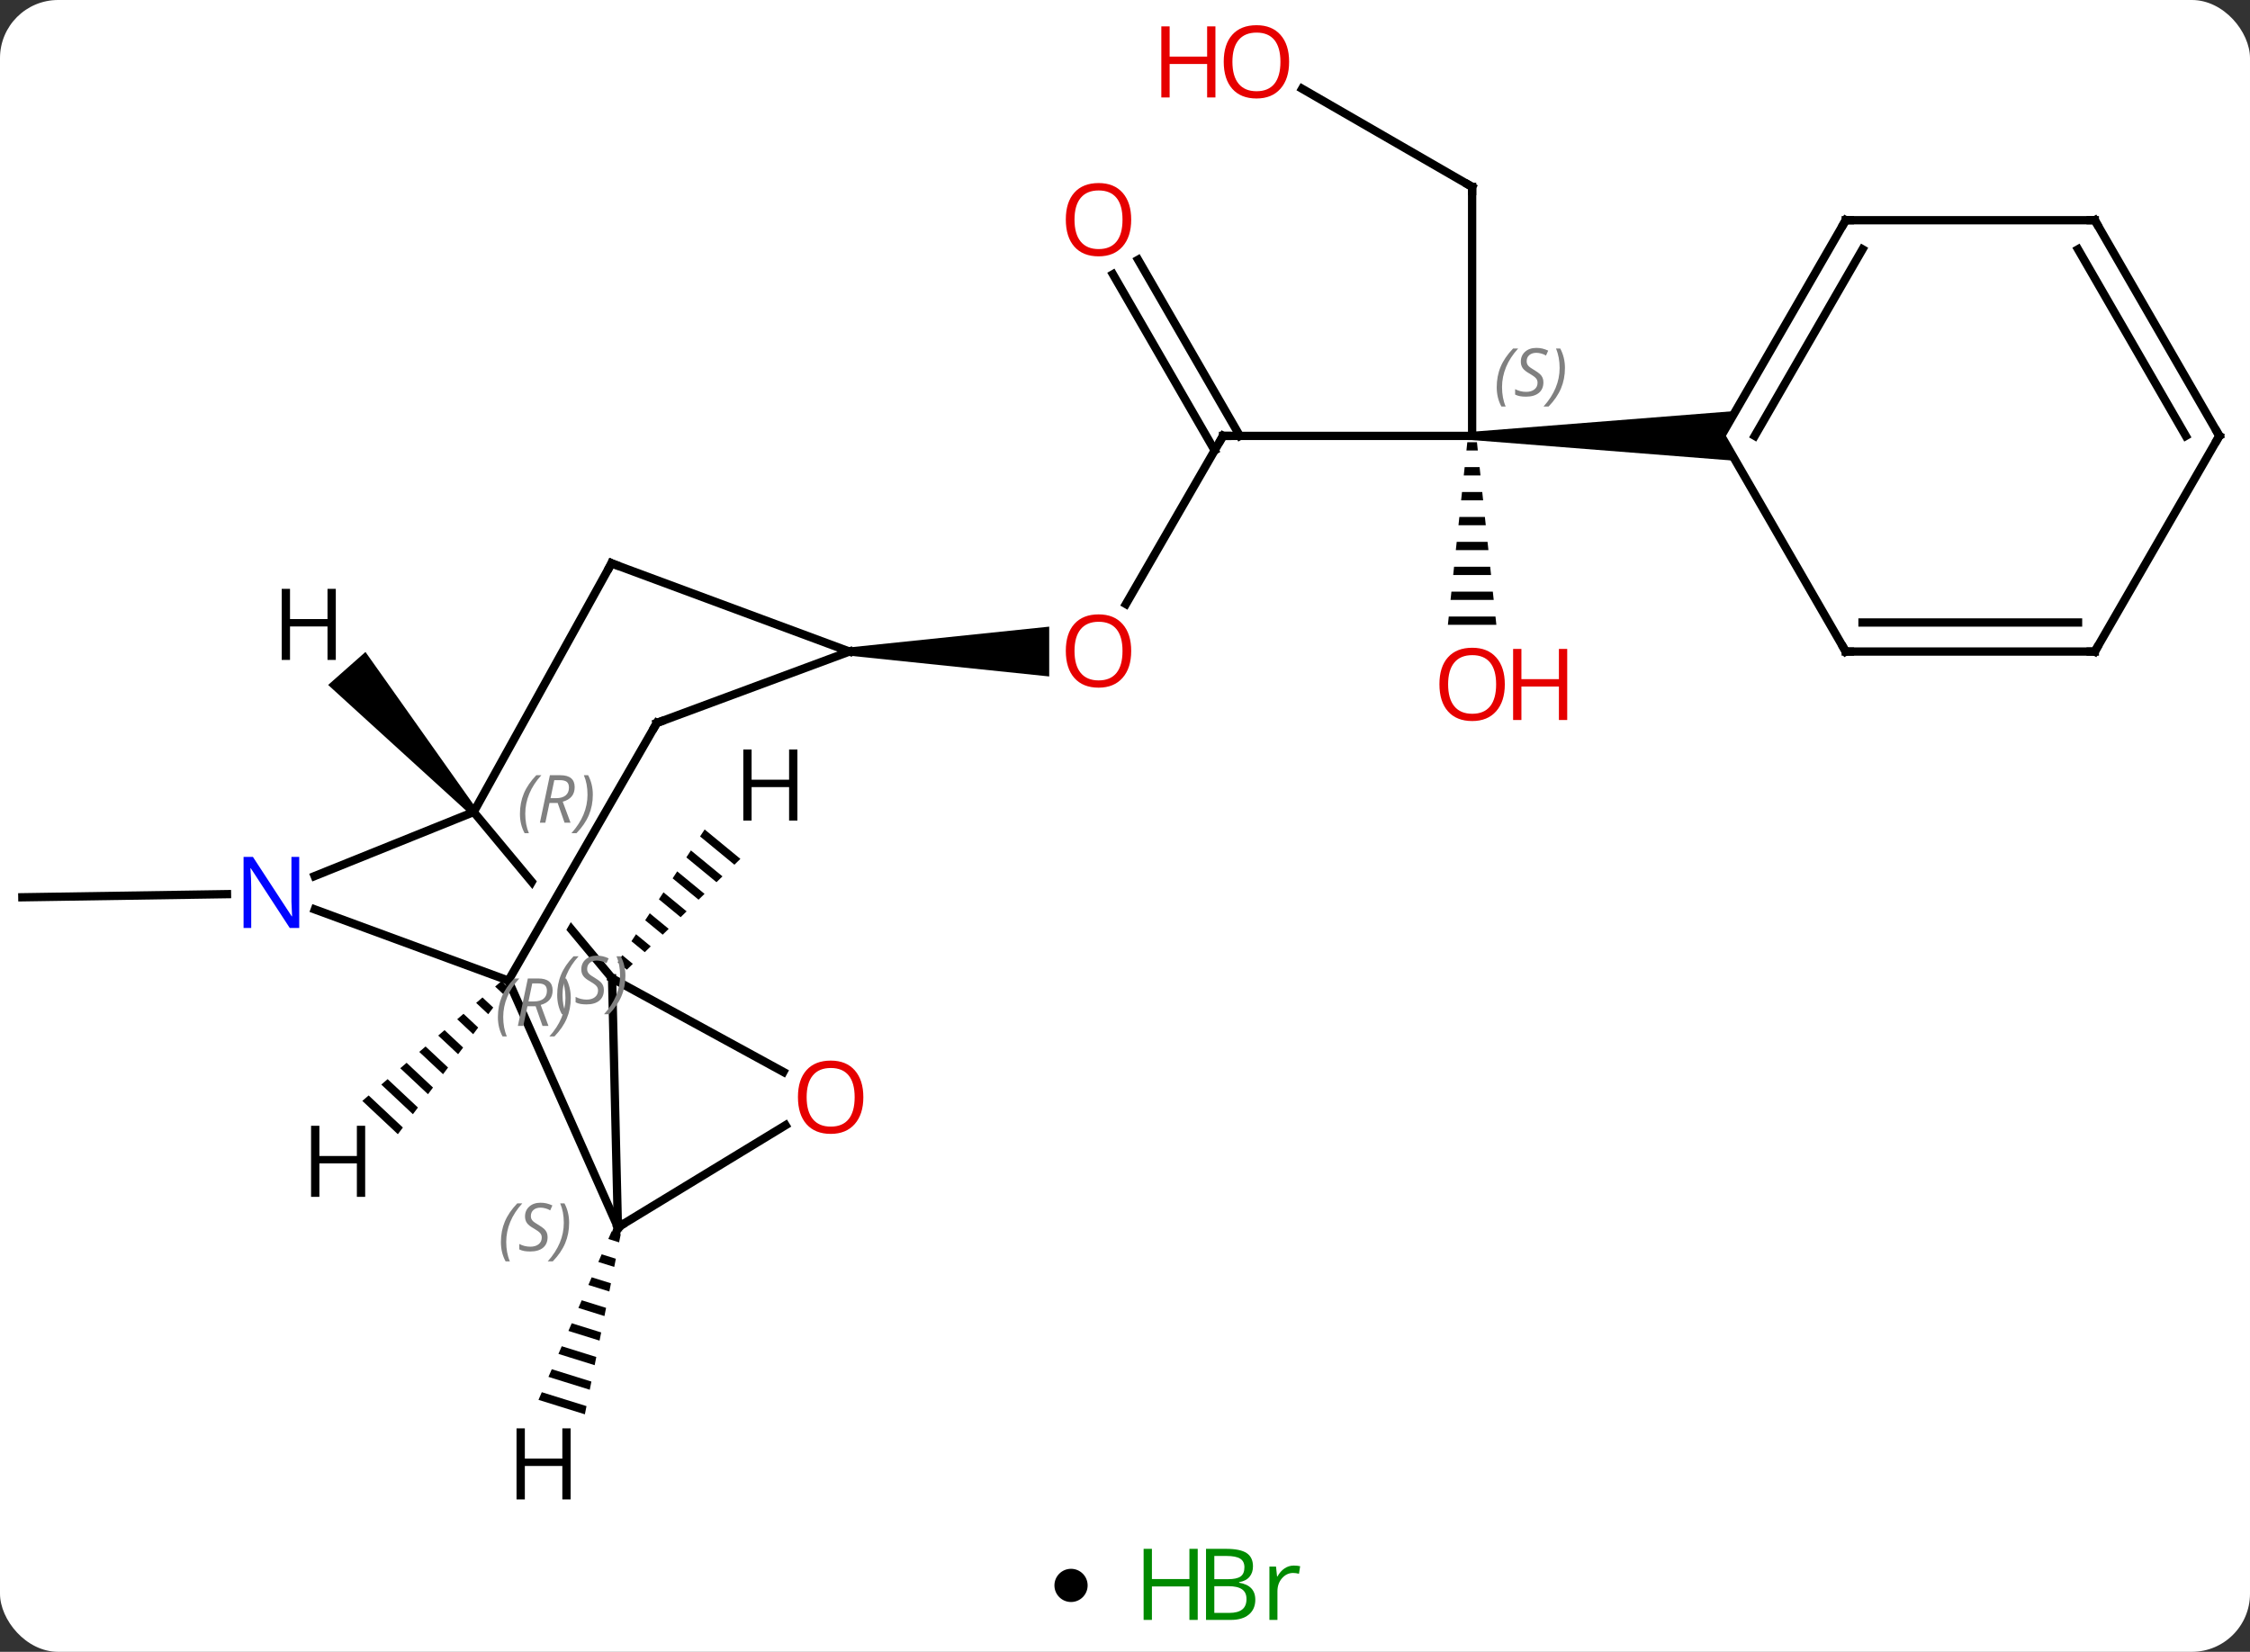 <svg width="271" viewBox="0 0 271 199" style="fill-opacity:1; color-rendering:auto; color-interpolation:auto; text-rendering:auto; stroke:black; stroke-linecap:square; stroke-miterlimit:10; shape-rendering:auto; stroke-opacity:1; fill:black; stroke-dasharray:none; font-weight:normal; stroke-width:1; font-family:'Open Sans'; font-style:normal; stroke-linejoin:miter; font-size:12; stroke-dashoffset:0; image-rendering:auto;" height="199" class="cas-substance-image" xmlns:xlink="http://www.w3.org/1999/xlink" xmlns="http://www.w3.org/2000/svg"><rect x="0" y="0" width="271" height="199" fill="#333333" stroke="none"/><svg class="cas-substance-single-component"><rect y="0" x="0" width="271" stroke="none" ry="7" rx="7" height="199" fill="white" class="cas-substance-group"/><svg y="0" x="0" width="271" viewBox="0 0 271 184" style="fill:black;" height="184" class="cas-substance-single-component-image"><svg><g><clipPath id="clipPath_c9d9bfb22211498d87671cebbbc472261" clipPathUnits="userSpaceOnUse"><path d="M-64.963 -9.848 L-95.718 15.727 L-74.258 41.534 L-43.503 15.959 L-55.874 1.082 L-73.039 30.883 L-78.238 27.888 L-59.964 -3.837 L-64.963 -9.848 Z"/></clipPath><g transform="translate(135,92)" style="text-rendering:geometricPrecision; color-rendering:optimizeQuality; color-interpolation:linearRGB; stroke-linecap:butt; image-rendering:optimizeQuality;"><line y2="15.721" y1="16.098" x2="-107.663" x1="-132.309" style="fill:none;"/><line y2="-39.486" y1="-19.228" x2="12.309" x1="0.613" style="fill:none;"/><path style="stroke:none;" d="M-32.691 -13.006 L-32.691 -14.006 L-8.629 -16.506 L-8.629 -10.506 Z"/><line y2="-39.486" y1="-39.486" x2="42.309" x1="12.309" style="fill:none;"/><line y2="-60.708" y1="-39.486" x2="2.078" x1="14.33" style="fill:none;"/><line y2="-58.958" y1="-37.736" x2="-0.953" x1="11.299" style="fill:none;"/><line y2="-69.486" y1="-39.486" x2="42.309" x1="42.309" style="fill:none;"/><path style="stroke:none;" d="M41.728 -38.724 L41.622 -37.724 L42.996 -37.724 L42.89 -38.724 ZM41.409 -35.724 L41.303 -34.724 L43.315 -34.724 L43.209 -35.724 ZM41.09 -32.724 L40.984 -31.724 L43.634 -31.724 L43.528 -32.724 ZM40.772 -29.724 L40.665 -28.724 L43.953 -28.724 L43.846 -29.724 ZM40.453 -26.724 L40.346 -25.724 L44.272 -25.724 L44.165 -26.724 ZM40.134 -23.724 L40.028 -22.724 L44.59 -22.724 L44.484 -23.724 ZM39.815 -20.724 L39.709 -19.724 L44.909 -19.724 L44.803 -20.724 ZM39.496 -17.724 L39.39 -16.724 L45.228 -16.724 L45.122 -17.724 Z"/><path style="stroke:none;" d="M42.309 -38.986 L42.309 -39.986 L74.041 -42.486 L72.309 -39.486 L74.041 -36.486 Z"/><line y2="-81.307" y1="-69.486" x2="21.834" x1="42.309" style="fill:none;"/><line y2="25.863" y1="55.854" x2="-61.278" x1="-60.576" style="fill:none;"/><line y2="26.136" y1="55.854" x2="-73.767" x1="-60.576" style="fill:none;"/><line y2="43.558" y1="55.854" x2="-40.383" x1="-60.576" style="fill:none;"/><line y2="37.14" y1="25.863" x2="-40.645" x1="-61.278" style="fill:none;"/><line y2="5.823" y1="25.863" x2="-77.943" x1="-61.278" style="fill:none; clip-path:url(#clipPath_c9d9bfb22211498d87671cebbbc472261);"/><line y2="17.562" y1="26.136" x2="-97.083" x1="-73.767" style="fill:none;"/><line y2="-4.905" y1="26.136" x2="-55.887" x1="-73.767" style="fill:none;"/><line y2="13.542" y1="5.823" x2="-97.105" x1="-77.943" style="fill:none;"/><line y2="-24.132" y1="5.823" x2="-61.347" x1="-77.943" style="fill:none;"/><line y2="-13.506" y1="-4.905" x2="-32.691" x1="-55.887" style="fill:none;"/><line y2="-13.506" y1="-24.132" x2="-32.691" x1="-61.347" style="fill:none;"/><line y2="-65.469" y1="-39.486" x2="87.309" x1="72.309" style="fill:none;"/><line y2="-61.969" y1="-39.486" x2="89.33" x1="76.35" style="fill:none;"/><line y2="-13.506" y1="-39.486" x2="87.309" x1="72.309" style="fill:none;"/><line y2="-65.469" y1="-65.469" x2="117.309" x1="87.309" style="fill:none;"/><line y2="-13.506" y1="-13.506" x2="117.309" x1="87.309" style="fill:none;"/><line y2="-17.006" y1="-17.006" x2="115.288" x1="89.33" style="fill:none;"/><line y2="-39.486" y1="-65.469" x2="132.309" x1="117.309" style="fill:none;"/><line y2="-39.486" y1="-61.969" x2="128.268" x1="115.288" style="fill:none;"/><line y2="-39.486" y1="-13.506" x2="132.309" x1="117.309" style="fill:none;"/><path style="stroke:none;" d="M-61.33 56.343 L-61.731 57.266 L-61.731 57.266 L-60.431 57.671 L-60.431 57.671 L-60.234 56.685 L-61.33 56.343 ZM-62.532 59.111 L-62.933 60.034 L-61.02 60.631 L-61.02 60.631 L-60.824 59.644 L-60.824 59.644 L-62.532 59.111 ZM-63.734 61.88 L-64.134 62.803 L-64.134 62.803 L-61.609 63.59 L-61.609 63.59 L-61.413 62.604 L-61.413 62.604 L-63.734 61.88 ZM-64.936 64.649 L-65.336 65.572 L-65.336 65.572 L-62.198 66.55 L-62.198 66.55 L-62.002 65.563 L-62.002 65.563 L-64.936 64.649 ZM-66.137 67.417 L-66.538 68.34 L-66.538 68.34 L-62.788 69.509 L-62.788 69.509 L-62.591 68.523 L-62.591 68.523 L-66.137 67.417 ZM-67.339 70.186 L-67.74 71.109 L-67.74 71.109 L-63.377 72.469 L-63.377 72.469 L-63.18 71.482 L-63.18 71.482 L-67.339 70.186 ZM-68.541 72.954 L-68.942 73.877 L-63.966 75.428 L-63.966 75.428 L-63.77 74.442 L-63.77 74.442 L-68.541 72.954 ZM-69.743 75.723 L-70.143 76.646 L-70.143 76.646 L-64.555 78.388 L-64.555 78.388 L-64.359 77.401 L-64.359 77.401 L-69.743 75.723 Z"/><path style="stroke:none;" d="M-50.129 7.928 L-50.68 8.769 L-46.544 12.175 L-46.544 12.175 L-45.824 11.472 L-50.129 7.928 ZM-51.782 10.452 L-52.333 11.294 L-48.703 14.282 L-47.983 13.58 L-51.782 10.452 ZM-53.435 12.977 L-53.986 13.818 L-50.862 16.39 L-50.142 15.687 L-50.142 15.687 L-53.435 12.977 ZM-55.088 15.501 L-55.639 16.343 L-53.021 18.498 L-53.021 18.498 L-52.302 17.795 L-55.088 15.501 ZM-56.741 18.026 L-57.292 18.867 L-55.181 20.605 L-54.461 19.903 L-56.741 18.026 ZM-58.394 20.55 L-58.945 21.392 L-57.34 22.713 L-56.62 22.011 L-56.62 22.011 L-58.394 20.55 ZM-60.047 23.075 L-60.598 23.916 L-59.499 24.821 L-58.779 24.118 L-60.047 23.075 Z"/><path style="stroke:none;" d="M-74.602 26.199 L-75.364 26.855 L-75.364 26.855 L-74.38 27.777 L-74.38 27.777 L-73.776 26.974 L-74.602 26.199 ZM-76.887 28.167 L-77.649 28.823 L-76.195 30.186 L-76.195 30.186 L-75.59 29.383 L-75.59 29.383 L-76.887 28.167 ZM-79.172 30.135 L-79.934 30.791 L-79.934 30.791 L-78.009 32.596 L-77.404 31.792 L-79.172 30.135 ZM-81.457 32.103 L-82.219 32.759 L-79.823 35.005 L-79.219 34.202 L-79.219 34.202 L-81.457 32.103 ZM-83.742 34.071 L-84.504 34.727 L-81.638 37.414 L-81.638 37.414 L-81.033 36.611 L-81.033 36.611 L-83.742 34.071 ZM-86.027 36.039 L-86.789 36.694 L-83.452 39.823 L-82.847 39.02 L-82.847 39.02 L-86.027 36.039 ZM-88.312 38.007 L-89.074 38.662 L-89.074 38.662 L-85.266 42.232 L-85.266 42.232 L-84.662 41.429 L-84.662 41.429 L-88.312 38.007 ZM-90.598 39.974 L-91.359 40.63 L-87.081 44.642 L-86.476 43.839 L-90.598 39.974 Z"/><path style="stroke:none;" d="M-77.568 5.492 L-78.318 6.154 L-95.477 -9.482 L-90.982 -13.456 Z"/></g><g transform="translate(135,92)" style="fill:rgb(230,0,0); text-rendering:geometricPrecision; color-rendering:optimizeQuality; image-rendering:optimizeQuality; font-family:'Open Sans'; stroke:rgb(230,0,0); color-interpolation:linearRGB;"><path style="stroke:none;" d="M1.246 -13.576 Q1.246 -11.514 0.207 -10.334 Q-0.832 -9.154 -2.675 -9.154 Q-4.566 -9.154 -5.597 -10.319 Q-6.628 -11.483 -6.628 -13.592 Q-6.628 -15.686 -5.597 -16.834 Q-4.566 -17.983 -2.675 -17.983 Q-0.816 -17.983 0.215 -16.811 Q1.246 -15.639 1.246 -13.576 ZM-5.582 -13.576 Q-5.582 -11.842 -4.839 -10.936 Q-4.097 -10.029 -2.675 -10.029 Q-1.254 -10.029 -0.527 -10.928 Q0.2 -11.826 0.2 -13.576 Q0.2 -15.311 -0.527 -16.201 Q-1.254 -17.092 -2.675 -17.092 Q-4.097 -17.092 -4.839 -16.194 Q-5.582 -15.295 -5.582 -13.576 Z"/></g><g transform="translate(135,92)" style="stroke-linecap:butt; text-rendering:geometricPrecision; color-rendering:optimizeQuality; image-rendering:optimizeQuality; font-family:'Open Sans'; color-interpolation:linearRGB; stroke-miterlimit:5;"><path style="fill:none;" d="M12.059 -39.053 L12.309 -39.486 L12.809 -39.486"/></g><g transform="translate(135,92)" style="stroke-linecap:butt; font-size:8.4px; fill:gray; text-rendering:geometricPrecision; image-rendering:optimizeQuality; color-rendering:optimizeQuality; font-family:'Open Sans'; font-style:italic; stroke:gray; color-interpolation:linearRGB; stroke-miterlimit:5;"><path style="stroke:none;" d="M45.272 -45.354 Q45.272 -46.682 45.74 -47.807 Q46.209 -48.932 47.24 -50.01 L47.85 -50.01 Q46.881 -48.948 46.397 -47.776 Q45.912 -46.604 45.912 -45.37 Q45.912 -44.041 46.35 -43.026 L45.834 -43.026 Q45.272 -44.057 45.272 -45.354 ZM50.894 -45.948 Q50.894 -45.12 50.347 -44.666 Q49.8 -44.213 48.8 -44.213 Q48.394 -44.213 48.082 -44.268 Q47.769 -44.323 47.488 -44.463 L47.488 -45.12 Q48.113 -44.791 48.816 -44.791 Q49.441 -44.791 49.816 -45.088 Q50.191 -45.385 50.191 -45.901 Q50.191 -46.213 49.988 -46.44 Q49.785 -46.666 49.222 -46.995 Q48.629 -47.323 48.402 -47.651 Q48.175 -47.979 48.175 -48.432 Q48.175 -49.166 48.691 -49.627 Q49.207 -50.088 50.05 -50.088 Q50.425 -50.088 50.761 -50.01 Q51.097 -49.932 51.472 -49.76 L51.207 -49.166 Q50.957 -49.323 50.636 -49.409 Q50.316 -49.495 50.05 -49.495 Q49.519 -49.495 49.199 -49.221 Q48.879 -48.948 48.879 -48.479 Q48.879 -48.276 48.949 -48.127 Q49.019 -47.979 49.16 -47.846 Q49.3 -47.713 49.722 -47.463 Q50.285 -47.12 50.488 -46.924 Q50.691 -46.729 50.792 -46.495 Q50.894 -46.26 50.894 -45.948 ZM53.489 -47.666 Q53.489 -46.338 53.012 -45.206 Q52.535 -44.073 51.52 -43.026 L50.91 -43.026 Q52.848 -45.182 52.848 -47.666 Q52.848 -48.995 52.41 -50.01 L52.926 -50.01 Q53.489 -48.948 53.489 -47.666 Z"/></g><g transform="translate(135,92)" style="stroke-linecap:butt; fill:rgb(230,0,0); text-rendering:geometricPrecision; color-rendering:optimizeQuality; image-rendering:optimizeQuality; font-family:'Open Sans'; stroke:rgb(230,0,0); color-interpolation:linearRGB; stroke-miterlimit:5;"><path style="stroke:none;" d="M1.246 -65.539 Q1.246 -63.477 0.207 -62.297 Q-0.832 -61.117 -2.675 -61.117 Q-4.566 -61.117 -5.597 -62.282 Q-6.628 -63.446 -6.628 -65.555 Q-6.628 -67.649 -5.597 -68.797 Q-4.566 -69.946 -2.675 -69.946 Q-0.816 -69.946 0.215 -68.774 Q1.246 -67.602 1.246 -65.539 ZM-5.582 -65.539 Q-5.582 -63.805 -4.839 -62.899 Q-4.097 -61.992 -2.675 -61.992 Q-1.254 -61.992 -0.527 -62.891 Q0.2 -63.789 0.2 -65.539 Q0.2 -67.274 -0.527 -68.164 Q-1.254 -69.055 -2.675 -69.055 Q-4.097 -69.055 -4.839 -68.156 Q-5.582 -67.258 -5.582 -65.539 Z"/><path style="fill:none; stroke:black;" d="M42.309 -68.986 L42.309 -69.486 L41.876 -69.736"/><path style="stroke:none;" d="M46.246 -9.556 Q46.246 -7.494 45.207 -6.314 Q44.168 -5.134 42.325 -5.134 Q40.434 -5.134 39.403 -6.298 Q38.371 -7.463 38.371 -9.572 Q38.371 -11.666 39.403 -12.814 Q40.434 -13.963 42.325 -13.963 Q44.184 -13.963 45.215 -12.791 Q46.246 -11.619 46.246 -9.556 ZM39.418 -9.556 Q39.418 -7.822 40.161 -6.916 Q40.903 -6.009 42.325 -6.009 Q43.746 -6.009 44.473 -6.908 Q45.2 -7.806 45.2 -9.556 Q45.2 -11.291 44.473 -12.181 Q43.746 -13.072 42.325 -13.072 Q40.903 -13.072 40.161 -12.174 Q39.418 -11.275 39.418 -9.556 Z"/><path style="stroke:none;" d="M53.762 -5.259 L52.762 -5.259 L52.762 -9.291 L48.246 -9.291 L48.246 -5.259 L47.246 -5.259 L47.246 -13.822 L48.246 -13.822 L48.246 -10.181 L52.762 -10.181 L52.762 -13.822 L53.762 -13.822 L53.762 -5.259 Z"/><path style="stroke:none;" d="M20.267 -84.556 Q20.267 -82.494 19.227 -81.314 Q18.188 -80.134 16.345 -80.134 Q14.454 -80.134 13.423 -81.299 Q12.392 -82.463 12.392 -84.572 Q12.392 -86.666 13.423 -87.814 Q14.454 -88.963 16.345 -88.963 Q18.204 -88.963 19.235 -87.791 Q20.267 -86.619 20.267 -84.556 ZM13.438 -84.556 Q13.438 -82.822 14.181 -81.916 Q14.923 -81.009 16.345 -81.009 Q17.767 -81.009 18.493 -81.908 Q19.22 -82.806 19.22 -84.556 Q19.22 -86.291 18.493 -87.181 Q17.767 -88.072 16.345 -88.072 Q14.923 -88.072 14.181 -87.174 Q13.438 -86.275 13.438 -84.556 Z"/><path style="stroke:none;" d="M11.392 -80.259 L10.392 -80.259 L10.392 -84.291 L5.876 -84.291 L5.876 -80.259 L4.876 -80.259 L4.876 -88.822 L5.876 -88.822 L5.876 -85.181 L10.392 -85.181 L10.392 -88.822 L11.392 -88.822 L11.392 -80.259 Z"/><path style="fill:none; stroke:black;" d="M-60.725 56.331 L-60.576 55.854 L-60.149 55.594"/></g><g transform="translate(135,92)" style="stroke-linecap:butt; font-size:8.4px; fill:gray; text-rendering:geometricPrecision; image-rendering:optimizeQuality; color-rendering:optimizeQuality; font-family:'Open Sans'; font-style:italic; stroke:gray; color-interpolation:linearRGB; stroke-miterlimit:5;"><path style="stroke:none;" d="M-74.668 57.63 Q-74.668 56.302 -74.199 55.177 Q-73.731 54.052 -72.699 52.974 L-72.09 52.974 Q-73.059 54.037 -73.543 55.209 Q-74.028 56.38 -74.028 57.615 Q-74.028 58.943 -73.59 59.959 L-74.106 59.959 Q-74.668 58.927 -74.668 57.63 ZM-69.046 57.037 Q-69.046 57.865 -69.592 58.318 Q-70.139 58.771 -71.139 58.771 Q-71.546 58.771 -71.858 58.716 Q-72.171 58.662 -72.452 58.521 L-72.452 57.865 Q-71.827 58.193 -71.124 58.193 Q-70.499 58.193 -70.124 57.896 Q-69.749 57.599 -69.749 57.084 Q-69.749 56.771 -69.952 56.544 Q-70.155 56.318 -70.717 55.99 Q-71.311 55.662 -71.538 55.334 Q-71.764 55.005 -71.764 54.552 Q-71.764 53.818 -71.249 53.357 Q-70.733 52.896 -69.889 52.896 Q-69.514 52.896 -69.178 52.974 Q-68.842 53.052 -68.467 53.224 L-68.733 53.818 Q-68.983 53.662 -69.303 53.576 Q-69.624 53.49 -69.889 53.49 Q-70.421 53.49 -70.741 53.763 Q-71.061 54.037 -71.061 54.505 Q-71.061 54.709 -70.991 54.857 Q-70.921 55.005 -70.78 55.138 Q-70.639 55.271 -70.217 55.521 Q-69.655 55.865 -69.452 56.06 Q-69.249 56.255 -69.147 56.49 Q-69.046 56.724 -69.046 57.037 ZM-66.451 55.318 Q-66.451 56.646 -66.928 57.779 Q-67.404 58.912 -68.42 59.959 L-69.029 59.959 Q-67.092 57.802 -67.092 55.318 Q-67.092 53.99 -67.529 52.974 L-67.013 52.974 Q-66.451 54.037 -66.451 55.318 Z"/><path style="stroke:none;" d="M-75.031 30.536 Q-75.031 29.208 -74.562 28.083 Q-74.093 26.958 -73.062 25.88 L-72.453 25.88 Q-73.421 26.942 -73.906 28.114 Q-74.39 29.286 -74.39 30.521 Q-74.39 31.849 -73.953 32.864 L-74.468 32.864 Q-75.031 31.833 -75.031 30.536 ZM-71.471 29.224 L-71.971 31.599 L-72.627 31.599 L-71.424 25.88 L-70.174 25.88 Q-68.439 25.88 -68.439 27.317 Q-68.439 28.677 -69.877 29.067 L-68.939 31.599 L-69.658 31.599 L-70.486 29.224 L-71.471 29.224 ZM-70.892 26.474 Q-71.283 28.396 -71.346 28.646 L-70.689 28.646 Q-69.939 28.646 -69.533 28.317 Q-69.127 27.989 -69.127 27.364 Q-69.127 26.896 -69.385 26.685 Q-69.642 26.474 -70.236 26.474 L-70.892 26.474 ZM-66.253 28.224 Q-66.253 29.552 -66.73 30.685 Q-67.207 31.817 -68.222 32.864 L-68.832 32.864 Q-66.894 30.708 -66.894 28.224 Q-66.894 26.896 -67.332 25.88 L-66.816 25.88 Q-66.253 26.942 -66.253 28.224 Z"/><path style="stroke:none;" d="M-67.889 27.863 Q-67.889 26.535 -67.421 25.41 Q-66.952 24.285 -65.921 23.207 L-65.311 23.207 Q-66.28 24.269 -66.764 25.441 Q-67.249 26.613 -67.249 27.848 Q-67.249 29.176 -66.811 30.191 L-67.327 30.191 Q-67.889 29.16 -67.889 27.863 ZM-62.267 27.269 Q-62.267 28.098 -62.814 28.551 Q-63.361 29.004 -64.361 29.004 Q-64.767 29.004 -65.079 28.949 Q-65.392 28.894 -65.673 28.754 L-65.673 28.098 Q-65.048 28.426 -64.345 28.426 Q-63.72 28.426 -63.345 28.129 Q-62.97 27.832 -62.97 27.316 Q-62.97 27.004 -63.173 26.777 Q-63.376 26.551 -63.939 26.223 Q-64.532 25.894 -64.759 25.566 Q-64.986 25.238 -64.986 24.785 Q-64.986 24.051 -64.47 23.59 Q-63.954 23.129 -63.111 23.129 Q-62.736 23.129 -62.4 23.207 Q-62.064 23.285 -61.689 23.457 L-61.954 24.051 Q-62.204 23.894 -62.525 23.808 Q-62.845 23.723 -63.111 23.723 Q-63.642 23.723 -63.962 23.996 Q-64.282 24.269 -64.282 24.738 Q-64.282 24.941 -64.212 25.09 Q-64.142 25.238 -64.001 25.371 Q-63.861 25.504 -63.439 25.754 Q-62.876 26.098 -62.673 26.293 Q-62.47 26.488 -62.368 26.723 Q-62.267 26.957 -62.267 27.269 ZM-59.672 25.551 Q-59.672 26.879 -60.149 28.012 Q-60.625 29.144 -61.641 30.191 L-62.25 30.191 Q-60.313 28.035 -60.313 25.551 Q-60.313 24.223 -60.75 23.207 L-60.235 23.207 Q-59.672 24.269 -59.672 25.551 Z"/></g><g transform="translate(135,92)" style="stroke-linecap:butt; fill:rgb(230,0,0); text-rendering:geometricPrecision; color-rendering:optimizeQuality; image-rendering:optimizeQuality; font-family:'Open Sans'; stroke:rgb(230,0,0); color-interpolation:linearRGB; stroke-miterlimit:5;"><path style="stroke:none;" d="M-31.015 40.181 Q-31.015 42.243 -32.055 43.423 Q-33.094 44.603 -34.937 44.603 Q-36.828 44.603 -37.859 43.438 Q-38.891 42.274 -38.891 40.165 Q-38.891 38.071 -37.859 36.923 Q-36.828 35.774 -34.937 35.774 Q-33.078 35.774 -32.047 36.946 Q-31.015 38.118 -31.015 40.181 ZM-37.844 40.181 Q-37.844 41.915 -37.101 42.821 Q-36.359 43.728 -34.937 43.728 Q-33.516 43.728 -32.789 42.829 Q-32.062 41.931 -32.062 40.181 Q-32.062 38.446 -32.789 37.556 Q-33.516 36.665 -34.937 36.665 Q-36.359 36.665 -37.101 37.563 Q-37.844 38.462 -37.844 40.181 Z"/></g><g transform="translate(135,92)" style="stroke-linecap:butt; font-size:8.4px; fill:gray; text-rendering:geometricPrecision; image-rendering:optimizeQuality; color-rendering:optimizeQuality; font-family:'Open Sans'; font-style:italic; stroke:gray; color-interpolation:linearRGB; stroke-miterlimit:5;"><path style="stroke:none;" d="M-72.376 6.05 Q-72.376 4.721 -71.907 3.596 Q-71.438 2.471 -70.407 1.393 L-69.798 1.393 Q-70.766 2.456 -71.251 3.628 Q-71.735 4.8 -71.735 6.034 Q-71.735 7.362 -71.298 8.378 L-71.813 8.378 Q-72.376 7.346 -72.376 6.05 ZM-68.816 4.737 L-69.316 7.112 L-69.972 7.112 L-68.769 1.393 L-67.519 1.393 Q-65.784 1.393 -65.784 2.831 Q-65.784 4.19 -67.222 4.581 L-66.284 7.112 L-67.003 7.112 L-67.831 4.737 L-68.816 4.737 ZM-68.237 1.987 Q-68.628 3.909 -68.691 4.159 L-68.034 4.159 Q-67.284 4.159 -66.878 3.831 Q-66.472 3.503 -66.472 2.878 Q-66.472 2.409 -66.73 2.198 Q-66.987 1.987 -67.581 1.987 L-68.237 1.987 ZM-63.598 3.737 Q-63.598 5.065 -64.075 6.198 Q-64.552 7.331 -65.567 8.378 L-66.177 8.378 Q-64.239 6.221 -64.239 3.737 Q-64.239 2.409 -64.677 1.393 L-64.161 1.393 Q-63.598 2.456 -63.598 3.737 Z"/></g><g transform="translate(135,92)" style="stroke-linecap:butt; fill:rgb(0,5,255); text-rendering:geometricPrecision; color-rendering:optimizeQuality; image-rendering:optimizeQuality; font-family:'Open Sans'; stroke:rgb(0,5,255); color-interpolation:linearRGB; stroke-miterlimit:5;"><path style="stroke:none;" d="M-98.96 19.795 L-100.101 19.795 L-104.789 12.608 L-104.835 12.608 Q-104.742 13.873 -104.742 14.92 L-104.742 19.795 L-105.664 19.795 L-105.664 11.233 L-104.539 11.233 L-99.867 18.389 L-99.82 18.389 Q-99.82 18.233 -99.867 17.373 Q-99.914 16.514 -99.898 16.139 L-99.898 11.233 L-98.96 11.233 L-98.96 19.795 Z"/><path style="fill:none; stroke:black;" d="M-56.137 -4.472 L-55.887 -4.905 L-55.418 -5.079"/><path style="fill:none; stroke:black;" d="M-61.589 -23.695 L-61.347 -24.132 L-60.878 -23.958"/><path style="fill:none; stroke:black;" d="M87.059 -65.036 L87.309 -65.469 L87.809 -65.469"/><path style="fill:none; stroke:black;" d="M87.059 -13.939 L87.309 -13.506 L87.809 -13.506"/><path style="fill:none; stroke:black;" d="M116.809 -65.469 L117.309 -65.469 L117.559 -65.036"/><path style="fill:none; stroke:black;" d="M116.809 -13.506 L117.309 -13.506 L117.559 -13.939"/><path style="fill:none; stroke:black;" d="M132.059 -39.919 L132.309 -39.486 L132.059 -39.053"/><path style="fill:black; stroke:none;" d="M-66.27 88.642 L-67.27 88.642 L-67.27 84.611 L-71.786 84.611 L-71.786 88.642 L-72.786 88.642 L-72.786 80.08 L-71.786 80.08 L-71.786 83.72 L-67.27 83.72 L-67.27 80.08 L-66.27 80.08 L-66.27 88.642 Z"/><path style="fill:black; stroke:none;" d="M-38.958 6.856 L-39.958 6.856 L-39.958 2.825 L-44.474 2.825 L-44.474 6.856 L-45.474 6.856 L-45.474 -1.706 L-44.474 -1.706 L-44.474 1.934 L-39.958 1.934 L-39.958 -1.706 L-38.958 -1.706 L-38.958 6.856 Z"/><path style="fill:black; stroke:none;" d="M-91.017 52.189 L-92.017 52.189 L-92.017 48.158 L-96.533 48.158 L-96.533 52.189 L-97.533 52.189 L-97.533 43.627 L-96.533 43.627 L-96.533 47.267 L-92.017 47.267 L-92.017 43.627 L-91.017 43.627 L-91.017 52.189 Z"/><path style="fill:black; stroke:none;" d="M-94.554 -12.497 L-95.554 -12.497 L-95.554 -16.528 L-100.07 -16.528 L-100.07 -12.497 L-101.07 -12.497 L-101.07 -21.059 L-100.07 -21.059 L-100.07 -17.419 L-95.554 -17.419 L-95.554 -21.059 L-94.554 -21.059 L-94.554 -12.497 Z"/></g></g></svg></svg><svg y="184" x="127" class="cas-substance-saf"><svg y="5" x="0" width="4" style="fill:black;" height="4" class="cas-substance-saf-dot"><circle stroke="none" r="2" fill="black" cy="2" cx="2"/></svg><svg y="0" x="8" width="25" style="fill:black;" height="15" class="cas-substance-saf-image"><svg><g><g transform="translate(6,7)" style="fill:rgb(0,138,0); text-rendering:geometricPrecision; color-rendering:optimizeQuality; image-rendering:optimizeQuality; font-family:'Open Sans'; stroke:rgb(0,138,0); color-interpolation:linearRGB;"><path style="stroke:none;" d="M3.258 4.156 L2.258 4.156 L2.258 0.125 L-2.258 0.125 L-2.258 4.156 L-3.258 4.156 L-3.258 -4.406 L-2.258 -4.406 L-2.258 -0.766 L2.258 -0.766 L2.258 -4.406 L3.258 -4.406 L3.258 4.156 Z"/><path style="stroke:none;" d="M4.258 -4.406 L6.68 -4.406 Q8.383 -4.406 9.148 -3.898 Q9.914 -3.391 9.914 -2.297 Q9.914 -1.531 9.492 -1.031 Q9.07 -0.531 8.242 -0.391 L8.242 -0.328 Q10.195 0 10.195 1.719 Q10.195 2.859 9.422 3.508 Q8.648 4.156 7.258 4.156 L4.258 4.156 L4.258 -4.406 ZM5.258 -0.75 L6.898 -0.75 Q7.961 -0.75 8.422 -1.078 Q8.883 -1.406 8.883 -2.188 Q8.883 -2.906 8.367 -3.227 Q7.852 -3.547 6.727 -3.547 L5.258 -3.547 L5.258 -0.75 ZM5.258 0.094 L5.258 3.312 L7.055 3.312 Q8.086 3.312 8.609 2.906 Q9.133 2.5 9.133 1.641 Q9.133 0.844 8.594 0.469 Q8.055 0.094 6.961 0.094 L5.258 0.094 ZM14.83 -2.391 Q15.252 -2.391 15.596 -2.312 L15.455 -1.406 Q15.065 -1.5 14.752 -1.5 Q13.971 -1.5 13.416 -0.867 Q12.861 -0.234 12.861 0.703 L12.861 4.156 L11.893 4.156 L11.893 -2.266 L12.69 -2.266 L12.815 -1.078 L12.861 -1.078 Q13.205 -1.703 13.713 -2.047 Q14.221 -2.391 14.83 -2.391 Z"/></g></g></svg></svg></svg></svg></svg>